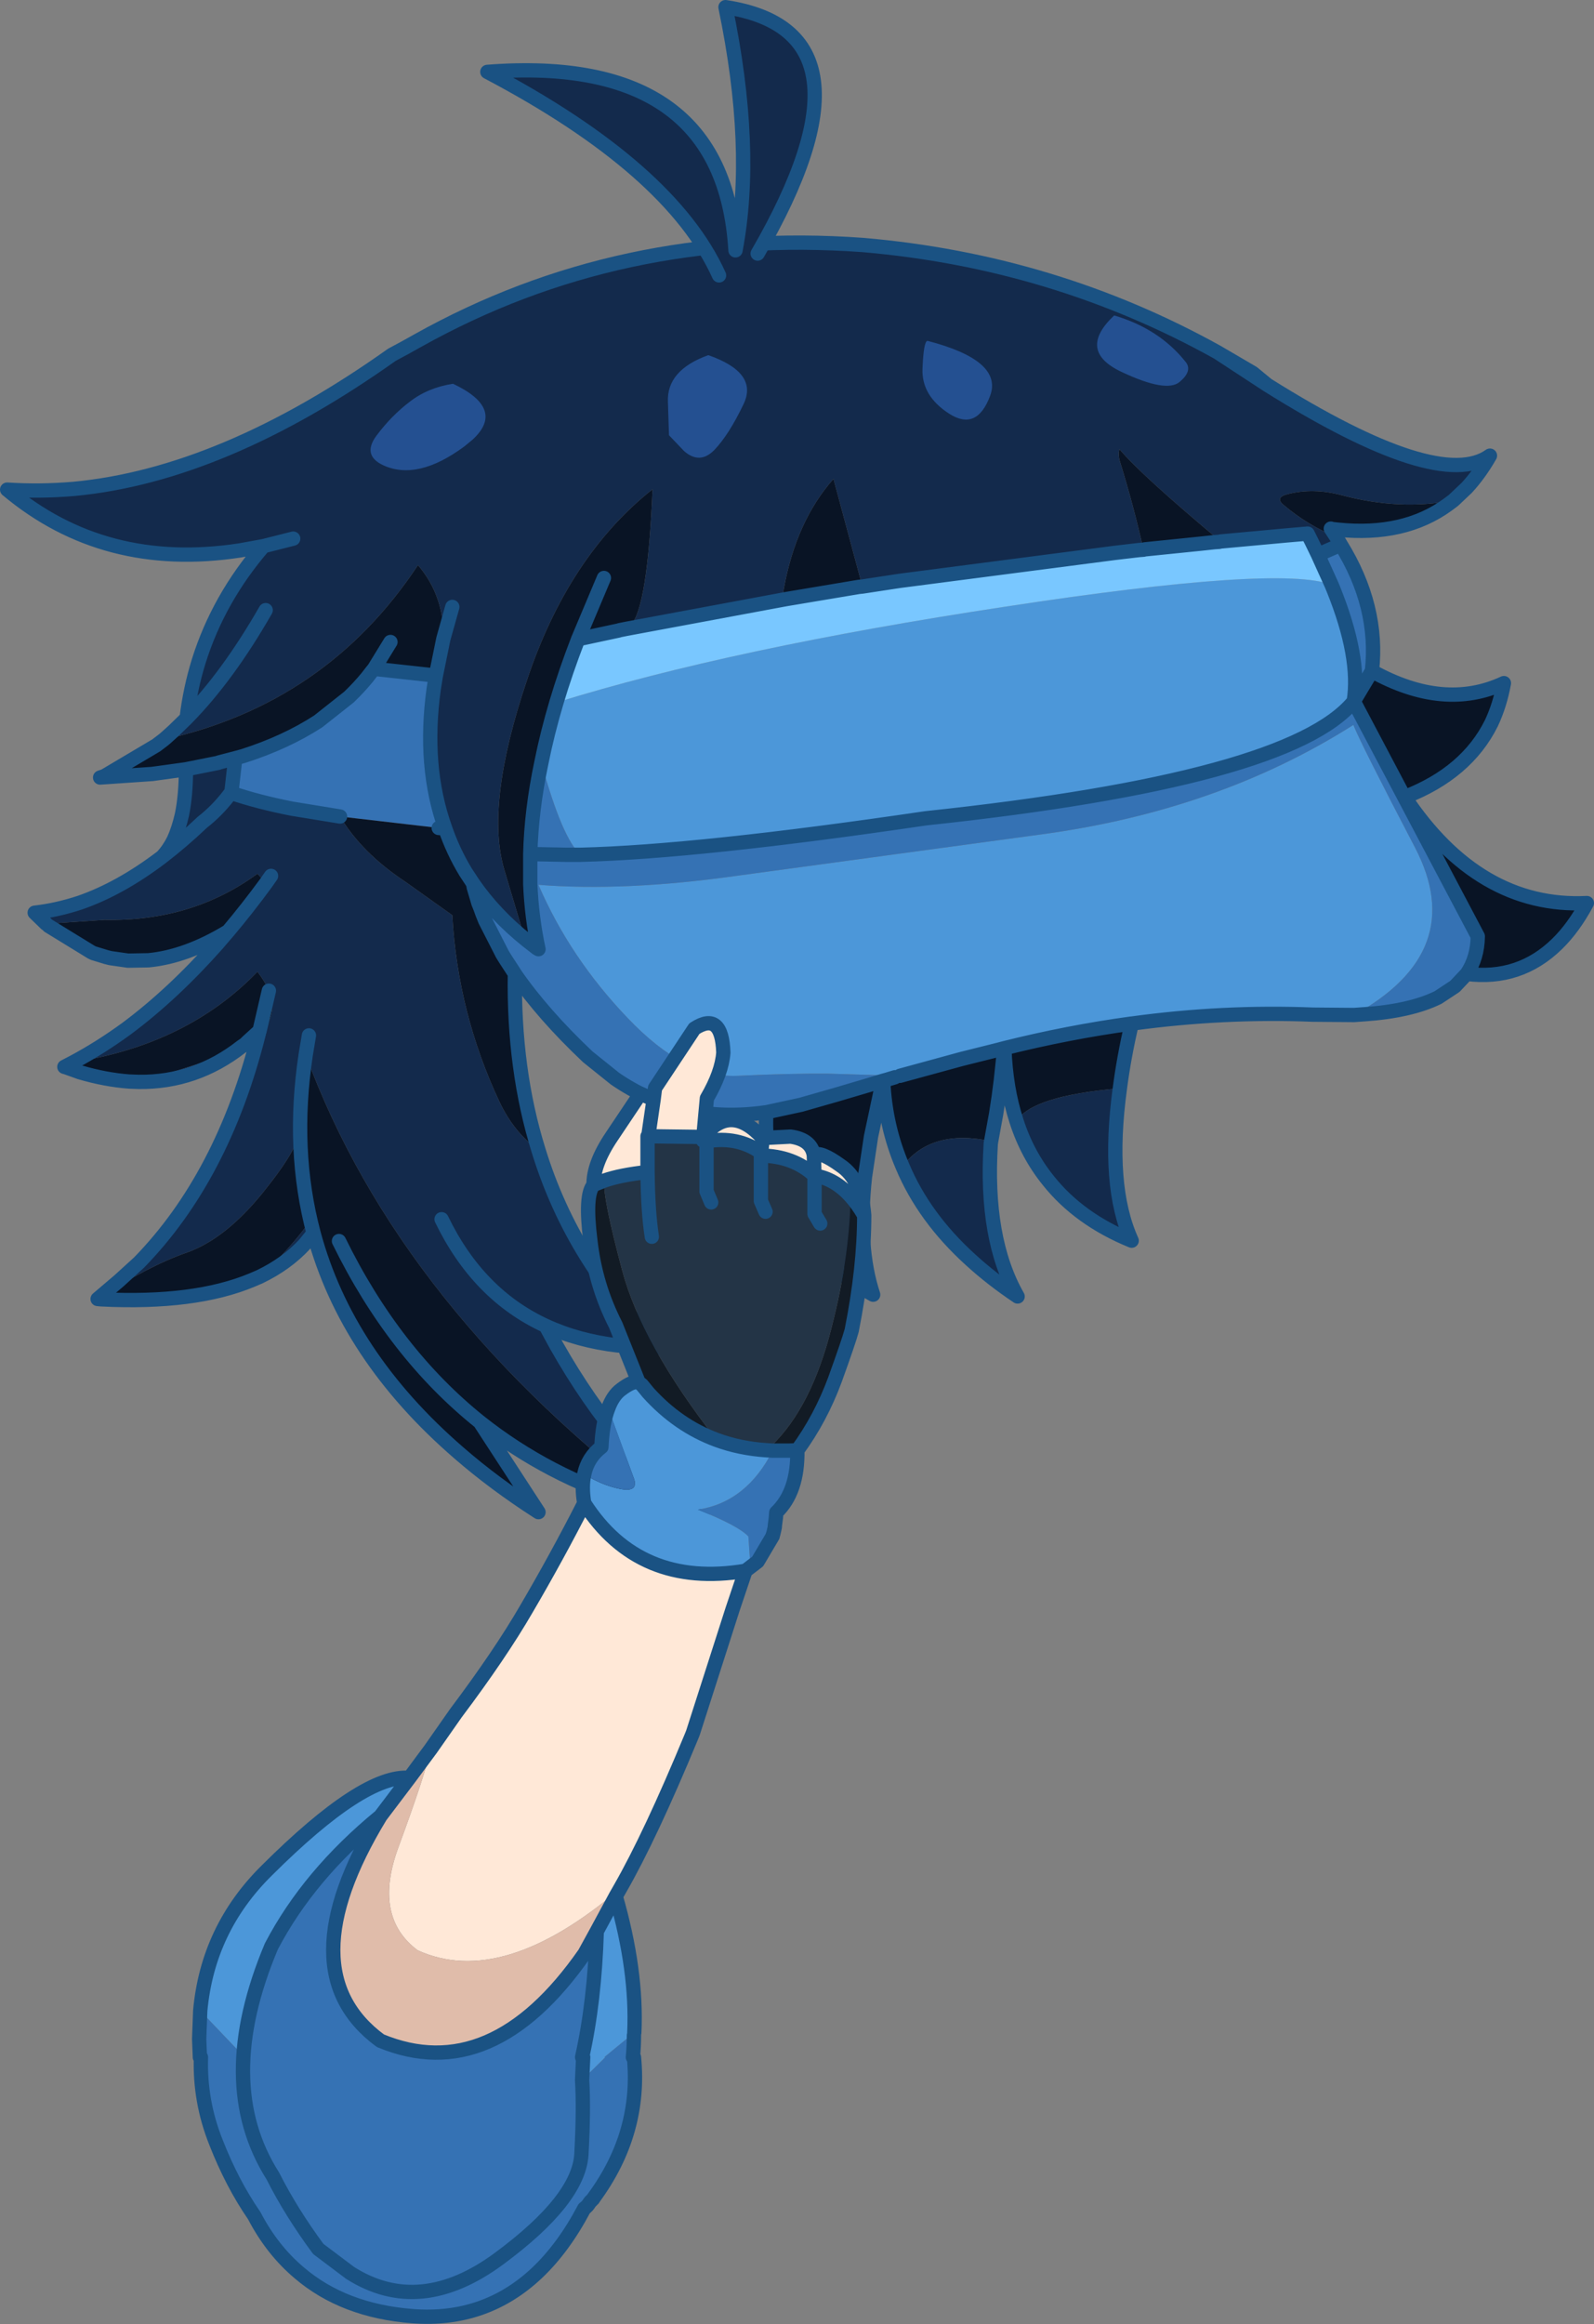 <?xml version="1.0" encoding="UTF-8" standalone="no"?>
<svg xmlns:xlink="http://www.w3.org/1999/xlink" height="324.9px" width="222.9px" xmlns="http://www.w3.org/2000/svg">
  <rect width="100%" height="100%" fill="#808080" stroke="none"/>
  <g transform="matrix(1.0, 0.0, 0.0, 1.0, 130.35, 363.25)">
    <path d="M46.85 -309.45 L39.9 -314.0 44.85 -311.1 46.85 -309.45 M-98.35 -252.05 L-98.05 -252.45 -98.0 -252.4 -98.35 -252.05" fill="#cccccc" fill-rule="evenodd" stroke="none"/>
    <path d="M29.55 -286.4 L29.75 -286.45 37.6 -287.25 39.45 -287.45 40.15 -287.5 40.35 -287.55 49.6 -288.4 52.5 -288.65 52.65 -288.35 26.5 -286.05 25.5 -285.95 28.9 -286.35 29.55 -286.4 M55.85 -281.5 L56.1 -280.9 Q59.95 -271.35 58.95 -265.2 50.0 -254.25 -0.9 -248.85 -32.8 -244.15 -49.15 -243.75 -51.7 -245.95 -54.65 -256.6 -53.0 -264.85 -49.5 -273.9 L-48.75 -274.05 -43.85 -275.1 -43.7 -275.15 -43.85 -275.1 -49.7 -273.35 Q-51.3 -269.15 -52.5 -265.05 -28.05 -272.65 10.3 -278.45 48.6 -284.3 55.85 -281.5 M59.0 -221.35 L53.25 -221.4 Q40.7 -221.9 27.9 -220.15 L27.85 -220.15 Q19.05 -218.95 10.05 -216.7 L9.3 -216.5 4.1 -215.2 -4.5 -212.85 -14.45 -213.15 Q-19.85 -213.2 -27.2 -212.85 -34.55 -212.5 -42.55 -220.9 -50.65 -229.35 -55.05 -239.55 -43.0 -238.6 -27.4 -240.8 L14.9 -246.55 Q39.9 -249.85 58.9 -261.9 60.0 -259.15 67.55 -244.7 75.05 -230.25 59.0 -221.35" fill="#4c97d9" fill-rule="evenodd" stroke="none"/>
    <path d="M40.35 -287.55 Q29.1 -296.95 26.2 -300.45 25.95 -299.8 26.25 -298.75 28.15 -292.65 29.55 -286.4 L28.9 -286.35 25.5 -285.95 -4.5 -282.05 -5.5 -281.9 -9.75 -281.25 -13.8 -296.3 Q-19.05 -290.35 -20.75 -280.9 L-20.95 -279.4 -42.7 -275.35 -42.15 -275.85 Q-39.8 -278.3 -39.1 -294.85 -50.9 -285.5 -56.7 -268.05 -62.55 -250.65 -59.8 -241.55 L-56.95 -232.0 -56.65 -231.75 Q-61.2 -235.4 -64.2 -239.75 L-65.25 -241.35 Q-67.0 -244.25 -68.1 -247.45 -71.2 -256.1 -69.7 -266.95 L-69.4 -267.85 Q-68.4 -271.1 -68.35 -273.95 -68.2 -279.9 -71.9 -284.25 -84.7 -264.9 -107.45 -259.85 L-107.1 -260.15 -106.05 -261.1 -104.25 -262.85 Q-103.75 -267.0 -102.55 -270.85 -99.8 -279.6 -93.5 -286.9 L-96.8 -286.3 Q-115.75 -283.4 -129.35 -294.8 -124.8 -294.5 -120.05 -294.9 -99.2 -296.85 -75.55 -313.65 -73.75 -314.6 -71.9 -315.65 -43.65 -331.45 -9.7 -329.0 17.05 -326.7 39.9 -314.0 L46.85 -309.45 Q70.85 -294.4 78.0 -299.55 76.55 -297.0 74.75 -295.05 L72.9 -293.3 Q65.45 -291.85 57.35 -294.0 53.25 -295.1 49.65 -294.15 47.9 -293.7 49.15 -292.65 52.6 -289.75 56.5 -288.2 L57.15 -287.1 53.95 -285.7 53.1 -287.45 52.65 -288.35 52.5 -288.65 49.6 -288.4 40.35 -287.55 M-89.35 -287.95 L-93.5 -286.9 -89.35 -287.95 M26.25 -211.1 Q24.4 -197.5 27.9 -189.8 20.55 -192.8 16.25 -198.2 13.3 -201.85 11.8 -206.5 13.9 -210.05 26.25 -211.1 M8.25 -203.7 L8.2 -203.4 Q7.35 -190.05 11.95 -182.0 8.3 -184.45 5.35 -187.15 -1.15 -193.05 -4.15 -200.2 -0.1 -205.5 8.25 -203.7 M-9.4 -198.7 Q-10.45 -188.9 -8.25 -182.25 -13.65 -185.25 -17.1 -189.2 -20.15 -192.65 -21.65 -196.85 L-9.45 -198.05 -9.4 -198.7 M-55.05 -202.45 Q-50.15 -186.5 -37.85 -174.85 L-43.95 -175.15 Q-49.5 -175.8 -54.05 -177.9 L-52.55 -175.15 Q-43.75 -159.6 -31.85 -150.85 L-36.7 -151.8 Q-74.5 -180.15 -87.6 -215.8 -89.6 -202.5 -86.5 -190.85 L-87.75 -189.3 Q-90.3 -186.55 -94.05 -184.75 -90.8 -187.65 -88.0 -191.2 L-86.95 -192.65 Q-88.55 -199.6 -88.35 -207.1 -89.0 -206.9 -88.7 -204.9 -88.45 -202.9 -93.65 -196.45 -98.85 -190.05 -104.2 -188.15 -109.55 -186.3 -116.7 -181.65 L-113.7 -184.2 -110.9 -186.75 Q-99.2 -198.75 -94.2 -218.6 -91.35 -221.25 -92.75 -224.75 -93.3 -226.05 -94.35 -227.4 -104.2 -217.2 -120.1 -214.75 -116.35 -216.75 -112.65 -219.45 -106.2 -224.25 -99.95 -231.3 L-99.4 -231.95 -94.7 -237.0 Q-89.65 -242.45 -93.15 -239.8 L-94.35 -241.1 Q-103.5 -234.4 -115.7 -234.65 L-123.9 -234.1 -125.5 -235.65 Q-122.4 -236.0 -119.2 -237.05 -113.55 -239.0 -107.7 -243.45 -106.75 -244.45 -106.05 -245.85 -105.35 -247.4 -104.9 -249.4 -104.35 -252.1 -104.35 -255.7 L-99.85 -256.6 -99.75 -256.65 -97.45 -257.25 -98.0 -252.4 -98.05 -252.45 -98.35 -252.05 Q-100.0 -249.9 -102.05 -248.3 -104.9 -245.6 -107.7 -243.45 -104.9 -245.6 -102.05 -248.3 -100.0 -249.9 -98.35 -252.05 L-98.0 -252.4 Q-94.35 -251.15 -89.55 -250.2 L-82.8 -249.1 Q-79.75 -244.0 -73.7 -240.0 L-67.1 -235.3 Q-66.35 -221.65 -60.5 -209.2 -58.45 -204.9 -55.05 -202.45 M4.1 -215.2 Q-1.05 -213.35 -6.35 -212.3 L-5.2 -212.65 -4.5 -212.85 4.1 -215.2 M-67.1 -278.4 L-68.35 -273.95 -67.1 -278.4 M-85.85 -262.4 Q-90.4 -259.45 -96.35 -257.55 -91.05 -259.5 -85.95 -262.35 L-85.85 -262.4 M-93.2 -277.95 Q-98.5 -268.7 -104.25 -262.85 -98.5 -268.7 -93.2 -277.95 M-92.45 -240.8 L-93.15 -239.8 -92.45 -240.8 M-87.15 -218.5 L-87.6 -215.8 -87.15 -218.5 M-110.95 -212.0 Q-105.55 -213.5 -100.35 -215.3 -98.15 -216.05 -96.55 -216.95 -103.0 -211.9 -110.95 -212.0 M-68.6 -192.8 Q-63.5 -182.25 -54.05 -177.9 -63.5 -182.25 -68.6 -192.8" fill="#132a4c" fill-rule="evenodd" stroke="none"/>
    <path d="M53.95 -285.7 L57.15 -287.1 Q62.5 -278.45 61.5 -269.45 L58.95 -265.2 Q59.95 -271.35 56.1 -280.9 L55.85 -281.5 53.95 -285.7 M-54.65 -256.6 Q-51.7 -245.95 -49.15 -243.75 -32.8 -244.15 -0.9 -248.85 50.0 -254.25 58.95 -265.2 L66.0 -251.85 76.3 -232.35 Q76.25 -229.3 74.75 -227.1 L73.1 -225.35 70.75 -223.8 Q66.9 -221.9 60.4 -221.45 L60.35 -221.45 59.0 -221.35 Q75.05 -230.25 67.55 -244.7 60.0 -259.15 58.9 -261.9 39.9 -249.85 14.9 -246.55 L-27.4 -240.8 Q-43.0 -238.6 -55.05 -239.55 -50.65 -229.35 -42.55 -220.9 -34.55 -212.5 -27.2 -212.85 -19.85 -213.2 -14.45 -213.15 L-4.5 -212.85 -5.2 -212.65 -6.35 -212.3 -6.9 -212.15 -9.05 -211.5 -13.45 -210.2 -18.35 -208.8 -23.2 -207.75 -23.25 -207.75 Q-35.05 -206.05 -44.35 -212.45 L-48.15 -215.5 Q-54.4 -221.4 -58.35 -227.1 L-58.4 -227.2 -59.7 -229.2 -59.65 -229.15 -60.1 -229.85 -62.5 -234.55 -62.9 -235.55 -63.15 -236.25 -63.45 -237.0 -64.1 -239.2 -64.2 -239.75 Q-61.2 -235.4 -56.65 -231.75 L-55.3 -230.7 -55.05 -230.55 Q-56.0 -234.95 -56.2 -239.65 L-56.2 -243.85 Q-56.05 -249.95 -54.65 -256.6 M-98.0 -252.4 L-97.45 -257.25 -96.35 -257.55 Q-90.4 -259.45 -85.85 -262.4 L-81.55 -265.8 -81.45 -265.9 Q-80.15 -267.15 -79.0 -268.55 L-78.3 -269.45 -78.05 -269.75 -69.4 -268.8 -69.7 -266.95 Q-71.2 -256.1 -68.1 -247.45 L-69.0 -247.5 -82.8 -249.1 -89.55 -250.2 Q-94.35 -251.15 -98.0 -252.4 M-56.2 -243.85 L-51.2 -243.75 -49.15 -243.75 -51.2 -243.75 -56.2 -243.85" fill="#3572b4" fill-rule="evenodd" stroke="none"/>
    <path d="M52.65 -288.35 L53.1 -287.45 53.95 -285.7 55.85 -281.5 Q48.6 -284.3 10.3 -278.45 -28.05 -272.65 -52.5 -265.05 -51.3 -269.15 -49.7 -273.35 L-43.85 -275.1 -43.7 -275.15 -43.2 -275.25 -42.7 -275.35 -20.95 -279.4 -20.4 -279.5 -10.25 -281.2 -9.75 -281.25 -5.5 -281.9 -4.5 -282.05 25.5 -285.95 26.5 -286.05 52.65 -288.35" fill="#79c7ff" fill-rule="evenodd" stroke="none"/>
    <path d="M29.55 -286.4 Q28.15 -292.65 26.25 -298.75 25.95 -299.8 26.2 -300.45 29.1 -296.95 40.35 -287.55 L40.15 -287.5 39.45 -287.45 37.6 -287.25 29.75 -286.45 29.55 -286.4 M56.5 -288.2 Q52.6 -289.75 49.15 -292.65 47.9 -293.7 49.65 -294.15 53.25 -295.1 57.35 -294.0 65.45 -291.85 72.9 -293.3 L72.1 -292.7 Q66.0 -288.25 56.75 -289.2 L55.8 -289.3 55.75 -289.35 56.5 -288.2 M72.1 -292.7 L72.9 -293.3 72.1 -292.7 M58.95 -265.2 L61.5 -269.45 61.55 -269.4 Q71.6 -263.85 79.95 -267.75 79.4 -264.7 78.2 -262.15 74.75 -255.2 66.15 -251.85 L66.05 -251.85 Q76.45 -236.25 91.55 -237.0 89.7 -233.55 87.4 -231.3 82.15 -226.15 74.75 -227.1 76.25 -229.3 76.3 -232.35 L66.0 -251.85 58.95 -265.2 M-43.7 -275.15 L-43.85 -275.1 -48.75 -274.05 -49.5 -273.9 Q-53.0 -264.85 -54.65 -256.6 -56.05 -249.95 -56.2 -243.85 L-56.2 -239.65 Q-56.0 -234.95 -55.05 -230.55 L-55.3 -230.7 -56.65 -231.75 -56.95 -232.0 -59.8 -241.55 Q-62.55 -250.65 -56.7 -268.05 -50.9 -285.5 -39.1 -294.85 -39.8 -278.3 -42.15 -275.85 L-42.7 -275.35 -43.2 -275.25 -43.7 -275.15 M66.15 -251.85 L66.0 -251.85 66.15 -251.85 M27.9 -220.15 Q26.8 -215.35 26.25 -211.1 13.9 -210.05 11.8 -206.5 10.3 -211.1 10.1 -216.7 L10.05 -216.35 9.6 -212.15 9.3 -209.85 8.95 -207.55 8.85 -207.0 8.25 -203.7 Q-0.1 -205.5 -4.15 -200.2 -6.55 -205.8 -6.85 -212.15 L-7.0 -211.55 -7.2 -210.7 -8.55 -204.35 -9.4 -198.7 -9.45 -198.05 -21.65 -196.85 Q-23.45 -201.8 -23.2 -207.75 L-18.35 -208.8 -13.45 -210.2 -9.05 -211.5 -6.9 -212.15 -6.35 -212.3 Q-1.05 -213.35 4.1 -215.2 L9.3 -216.5 10.05 -216.7 10.05 -216.35 10.05 -216.7 Q19.05 -218.95 27.85 -220.15 L27.9 -220.15 M-58.35 -227.1 Q-58.55 -213.7 -55.05 -202.45 -58.45 -204.9 -60.5 -209.2 -66.35 -221.65 -67.1 -235.3 L-73.7 -240.0 Q-79.75 -244.0 -82.8 -249.1 L-69.0 -247.5 -68.1 -247.45 Q-67.0 -244.25 -65.25 -241.35 L-64.2 -239.75 -64.1 -239.2 -63.45 -237.0 -63.15 -236.25 -62.9 -235.55 -62.5 -234.55 -60.1 -229.85 -59.65 -229.15 -59.7 -229.2 -58.4 -227.2 -58.35 -227.1 M-7.0 -211.55 L-6.9 -212.15 -7.0 -211.55 M-104.35 -255.7 L-109.05 -255.05 -116.35 -254.55 -116.05 -254.65 -115.75 -254.75 -108.5 -259.05 -107.5 -259.85 -107.45 -259.85 Q-84.7 -264.9 -71.9 -284.25 -68.2 -279.9 -68.35 -273.95 -68.4 -271.1 -69.4 -267.85 L-69.7 -266.95 -69.4 -268.8 -78.05 -269.75 -78.3 -269.45 -79.0 -268.55 Q-80.15 -267.15 -81.45 -265.9 L-81.55 -265.8 -85.85 -262.4 -85.95 -262.35 Q-91.05 -259.5 -96.35 -257.55 L-97.45 -257.25 -99.75 -256.65 -99.75 -257.6 -99.85 -256.6 -104.35 -255.7 M-107.45 -259.85 L-108.5 -259.05 -107.45 -259.85 M-69.4 -268.8 L-68.35 -273.95 -69.4 -268.8 M-123.9 -234.1 L-115.7 -234.65 Q-103.5 -234.4 -94.35 -241.1 L-93.15 -239.8 Q-89.65 -242.45 -94.7 -237.0 L-99.4 -231.95 -99.95 -231.3 -99.4 -231.95 -98.45 -233.05 Q-95.75 -236.25 -93.15 -239.8 -95.75 -236.25 -98.45 -233.05 -104.3 -229.5 -109.6 -229.0 L-112.45 -228.95 -114.9 -229.3 -115.5 -229.45 -117.3 -230.0 -117.5 -230.1 -117.6 -230.15 -123.55 -233.8 -123.9 -234.1 M-120.1 -214.75 Q-104.2 -217.2 -94.35 -227.4 -93.3 -226.05 -92.75 -224.75 -91.35 -221.25 -94.2 -218.6 L-94.1 -219.0 -94.2 -218.6 -94.1 -219.0 -94.05 -219.15 -95.75 -217.6 -96.1 -217.25 -96.55 -216.95 -96.1 -217.25 -96.5 -216.95 -96.55 -216.95 Q-98.15 -216.05 -100.35 -215.3 -105.55 -213.5 -110.95 -212.0 L-112.3 -212.05 Q-115.65 -212.3 -119.2 -213.35 L-121.15 -214.05 -121.35 -214.1 -120.1 -214.75 M-116.7 -181.65 Q-109.55 -186.3 -104.2 -188.15 -98.85 -190.05 -93.65 -196.45 -88.45 -202.9 -88.7 -204.9 -89.0 -206.9 -88.35 -207.1 -88.55 -199.6 -86.95 -192.65 L-88.0 -191.2 Q-90.8 -187.65 -94.05 -184.75 L-95.1 -184.3 Q-103.1 -180.95 -116.2 -181.6 L-116.7 -181.65 M-86.5 -190.85 Q-89.6 -202.5 -87.6 -215.8 -74.5 -180.15 -36.7 -151.8 L-41.5 -153.1 Q-53.75 -156.9 -63.25 -164.45 L-55.05 -151.85 Q-61.2 -155.8 -66.15 -160.1 -81.9 -173.7 -86.5 -190.85 M-92.75 -224.75 L-94.05 -219.15 -92.75 -224.75 M-20.95 -279.4 L-20.75 -280.9 Q-19.05 -290.35 -13.8 -296.3 L-9.75 -281.25 -10.25 -281.2 -20.4 -279.5 -20.95 -279.4 M-78.05 -269.75 L-75.75 -273.5 -78.05 -269.75 M-45.9 -282.45 L-49.5 -273.9 -45.9 -282.45 M-60.1 -229.85 L-59.7 -229.2 -60.1 -229.85 M-82.95 -189.75 Q-75.25 -174.05 -63.25 -164.45 -75.25 -174.05 -82.95 -189.75 M-94.05 -184.75 L-95.1 -184.3 -94.05 -184.75" fill="#091425" fill-rule="evenodd" stroke="none"/>
    <path d="M29.55 -286.4 L29.75 -286.45 37.6 -287.25 39.45 -287.45 40.15 -287.5 M40.35 -287.55 L49.6 -288.4 52.5 -288.65 52.65 -288.35 53.1 -287.45 53.95 -285.7 57.15 -287.1 56.5 -288.2 55.75 -289.35 55.8 -289.3 56.75 -289.2 Q66.0 -288.25 72.1 -292.7 L72.9 -293.3 74.75 -295.05 Q76.55 -297.0 78.0 -299.55 70.85 -294.4 46.85 -309.45 L39.9 -314.0 Q17.05 -326.7 -9.7 -329.0 -43.65 -331.45 -71.9 -315.65 -73.75 -314.6 -75.55 -313.65 -99.2 -296.85 -120.05 -294.9 -124.8 -294.5 -129.35 -294.8 -115.75 -283.4 -96.8 -286.3 L-93.5 -286.9 -89.35 -287.95 M39.9 -314.0 L44.85 -311.1 46.85 -309.45 M55.85 -281.5 L56.1 -280.9 Q59.95 -271.35 58.95 -265.2 L61.5 -269.45 Q62.5 -278.45 57.15 -287.1 M53.95 -285.7 L55.85 -281.5 M-43.7 -275.15 L-43.85 -275.1 -48.75 -274.05 -49.5 -273.9 Q-53.0 -264.85 -54.65 -256.6 -56.05 -249.95 -56.2 -243.85 L-56.2 -239.65 Q-56.0 -234.95 -55.05 -230.55 L-55.3 -230.7 -56.65 -231.75 Q-61.2 -235.4 -64.2 -239.75 L-64.1 -239.2 -63.45 -237.0 -63.15 -236.25 -62.9 -235.55 -62.5 -234.55 -60.1 -229.85 -59.7 -229.2 -58.4 -227.2 -58.35 -227.1 Q-58.55 -213.7 -55.05 -202.45 -50.15 -186.5 -37.85 -174.85 L-43.95 -175.15 Q-49.5 -175.8 -54.05 -177.9 L-52.55 -175.15 Q-43.75 -159.6 -31.85 -150.85 L-36.7 -151.8 -31.0 -147.7 M-49.15 -243.75 Q-32.8 -244.15 -0.9 -248.85 50.0 -254.25 58.95 -265.2 L66.0 -251.85 66.15 -251.85 Q74.75 -255.2 78.2 -262.15 79.4 -264.7 79.95 -267.75 71.6 -263.85 61.55 -269.4 L61.5 -269.45 M66.15 -251.85 L66.05 -251.85 Q76.45 -236.25 91.55 -237.0 89.7 -233.55 87.4 -231.3 82.15 -226.15 74.75 -227.1 L73.1 -225.35 70.75 -223.8 Q66.9 -221.9 60.4 -221.45 L60.35 -221.45 59.0 -221.35 53.25 -221.4 Q40.7 -221.9 27.9 -220.15 26.8 -215.35 26.25 -211.1 24.4 -197.5 27.9 -189.8 20.55 -192.8 16.25 -198.2 13.3 -201.85 11.8 -206.5 10.3 -211.1 10.1 -216.7 L10.05 -216.35 9.6 -212.15 9.3 -209.85 8.95 -207.55 8.85 -207.0 8.25 -203.7 8.2 -203.4 Q7.35 -190.05 11.95 -182.0 8.3 -184.45 5.35 -187.15 -1.15 -193.05 -4.15 -200.2 -6.55 -205.8 -6.85 -212.15 L-7.0 -211.55 -7.2 -210.7 -8.55 -204.35 -9.4 -198.7 Q-10.45 -188.9 -8.25 -182.25 -13.65 -185.25 -17.1 -189.2 -20.15 -192.65 -21.65 -196.85 -23.45 -201.8 -23.2 -207.75 L-23.25 -207.75 Q-35.05 -206.05 -44.35 -212.45 L-48.15 -215.5 Q-54.4 -221.4 -58.35 -227.1 M25.5 -285.95 L28.9 -286.35 29.55 -286.4 M10.05 -216.7 L9.3 -216.5 4.1 -215.2 -4.5 -212.85 M-6.35 -212.3 L-6.9 -212.15 -7.0 -211.55 M10.05 -216.35 L10.05 -216.7 Q19.05 -218.95 27.85 -220.15 L27.9 -220.15 M66.0 -251.85 L76.3 -232.35 Q76.25 -229.3 74.75 -227.1 M-107.45 -259.85 L-107.1 -260.15 -106.05 -261.1 -104.25 -262.85 Q-103.75 -267.0 -102.55 -270.85 -99.8 -279.6 -93.5 -286.9 M-104.35 -255.7 L-109.05 -255.05 -116.35 -254.55 -116.05 -254.65 -115.75 -254.75 -108.5 -259.05 -107.45 -259.85 M-68.35 -273.95 L-67.1 -278.4 M-104.35 -255.7 Q-104.35 -252.1 -104.9 -249.4 -105.35 -247.4 -106.05 -245.85 -106.75 -244.45 -107.7 -243.45 -104.9 -245.6 -102.05 -248.3 -100.0 -249.9 -98.35 -252.05 L-98.05 -252.45 -98.0 -252.4 -97.45 -257.25 -99.75 -256.65 -99.85 -256.6 -104.35 -255.7 M-69.7 -266.95 L-69.4 -268.8 -78.05 -269.75 -78.3 -269.45 -79.0 -268.55 Q-80.15 -267.15 -81.45 -265.9 L-81.55 -265.8 -85.85 -262.4 Q-90.4 -259.45 -96.35 -257.55 L-97.45 -257.25 M-98.0 -252.4 L-98.35 -252.05 M-98.0 -252.4 Q-94.35 -251.15 -89.55 -250.2 L-82.8 -249.1 M-69.0 -247.5 L-68.1 -247.45 Q-71.2 -256.1 -69.7 -266.95 M-68.35 -273.95 L-69.4 -268.8 M-104.25 -262.85 Q-98.5 -268.7 -93.2 -277.95 M-107.7 -243.45 Q-113.55 -239.0 -119.2 -237.05 -122.4 -236.0 -125.5 -235.65 L-123.9 -234.1 M-93.15 -239.8 L-92.45 -240.8 M-99.4 -231.95 L-99.95 -231.3 Q-106.2 -224.25 -112.65 -219.45 -116.35 -216.75 -120.1 -214.75 L-121.35 -214.1 -121.15 -214.05 -119.2 -213.35 Q-115.65 -212.3 -112.3 -212.05 L-110.95 -212.0 Q-103.0 -211.9 -96.55 -216.95 L-96.1 -217.25 -95.75 -217.6 -94.05 -219.15 -92.75 -224.75 M-94.2 -218.6 Q-99.2 -198.75 -110.9 -186.75 L-113.7 -184.2 -116.7 -181.65 -116.2 -181.6 Q-103.1 -180.95 -95.1 -184.3 L-94.05 -184.75 Q-90.3 -186.55 -87.75 -189.3 L-86.5 -190.85 Q-89.6 -202.5 -87.6 -215.8 L-87.15 -218.5 M-98.45 -233.05 L-99.4 -231.95 M-93.15 -239.8 Q-95.75 -236.25 -98.45 -233.05 -104.3 -229.5 -109.6 -229.0 L-112.45 -228.95 -114.9 -229.3 -115.5 -229.45 -117.3 -230.0 -117.5 -230.1 -117.6 -230.15 -123.55 -233.8 M-94.1 -219.0 L-94.2 -218.6 M-94.1 -219.0 L-94.05 -219.15 M-9.75 -281.25 L-5.5 -281.9 -4.5 -282.05 25.5 -285.95 M-20.95 -279.4 L-20.4 -279.5 -10.25 -281.2 -9.75 -281.25 M-42.7 -275.35 L-20.95 -279.4 M-43.7 -275.15 L-43.2 -275.25 -42.7 -275.35 M-49.5 -273.9 L-45.9 -282.45 M-75.75 -273.5 L-78.05 -269.75 M-49.15 -243.75 L-51.2 -243.75 -56.2 -243.85 M-68.1 -247.45 Q-67.0 -244.25 -65.25 -241.35 L-64.2 -239.75 M-6.9 -212.15 L-9.05 -211.5 -13.45 -210.2 -18.35 -208.8 -23.2 -207.75 M-5.2 -212.65 L-6.35 -212.3 M-54.05 -177.9 Q-63.5 -182.25 -68.6 -192.8 M-36.7 -151.8 L-41.5 -153.1 Q-53.75 -156.9 -63.25 -164.45 L-55.05 -151.85 Q-61.2 -155.8 -66.15 -160.1 -81.9 -173.7 -86.5 -190.85 M-63.25 -164.45 Q-75.25 -174.05 -82.95 -189.75" fill="none" stroke="#1a5283" stroke-linecap="round" stroke-linejoin="round" stroke-width="2.0"/>
    <path d="M25.45 -319.15 Q31.75 -317.3 35.45 -312.65 36.45 -311.4 34.6 -309.85 32.75 -308.3 26.5 -311.25 20.2 -314.2 25.45 -319.15 M-0.65 -315.6 Q9.95 -312.85 8.1 -307.9 6.25 -302.95 2.4 -305.4 -1.5 -307.9 -1.35 -311.7 -1.2 -315.55 -0.65 -315.6 M-67.0 -309.6 Q-59.6 -306.1 -64.25 -301.8 L-65.4 -300.85 Q-71.95 -296.0 -76.75 -298.2 -79.75 -299.6 -77.7 -302.35 -75.65 -305.1 -73.1 -307.05 -70.55 -309.05 -67.0 -309.6 M-31.3 -313.6 Q-24.3 -311.15 -26.35 -306.8 -28.4 -302.5 -30.45 -300.35 -32.5 -298.25 -34.7 -300.2 L-36.8 -302.4 -36.95 -307.05 Q-37.15 -311.5 -31.3 -313.6" fill="#245091" fill-rule="evenodd" stroke="none"/>
    <path d="M-24.4 -327.8 L-29.8 -324.75 Q-36.55 -339.7 -62.2 -353.2 -29.15 -355.75 -27.5 -328.25 -24.8 -342.5 -28.9 -362.25 -6.45 -358.85 -24.4 -327.8" fill="#132a4c" fill-rule="evenodd" stroke="none"/>
    <path d="M-24.4 -327.8 Q-6.45 -358.85 -28.9 -362.25 -24.8 -342.5 -27.5 -328.25 -29.15 -355.75 -62.2 -353.2 -36.55 -339.7 -29.8 -324.75" fill="none" stroke="#1a5283" stroke-linecap="round" stroke-linejoin="round" stroke-width="2.0"/>
    <path d="M-24.4 -144.95 L-26.1 -143.65 Q-41.0 -141.15 -48.65 -153.1 -49.05 -155.4 -48.65 -157.15 -46.15 -155.6 -43.65 -155.1 -41.15 -154.6 -41.65 -156.4 L-45.3 -166.35 Q-44.65 -168.15 -43.5 -169.0 -41.85 -170.25 -41.05 -170.0 L-40.6 -169.65 -39.7 -168.55 Q-35.55 -163.95 -30.15 -161.95 -26.9 -160.75 -23.15 -160.5 L-22.3 -160.45 Q-25.95 -153.25 -32.75 -152.2 -27.1 -149.95 -25.7 -148.45 L-25.4 -144.1 -24.4 -144.95 M-44.25 -98.15 Q-41.25 -87.75 -41.65 -79.1 L-45.85 -75.65 -45.7 -75.65 -48.95 -72.45 -48.8 -75.65 -48.95 -75.65 Q-47.2 -83.45 -46.9 -93.25 L-44.25 -98.15 M-102.35 -82.15 Q-101.3 -93.6 -93.05 -101.75 -79.5 -115.25 -73.1 -114.7 L-77.15 -109.35 Q-87.2 -101.1 -92.4 -91.15 -94.0 -88.15 -95.15 -84.95 -96.65 -80.9 -97.2 -76.75 L-102.35 -82.15" fill="#4c97d9" fill-rule="evenodd" stroke="none"/>
    <path d="M-45.85 -198.2 Q-43.55 -199.0 -39.8 -199.4 L-39.8 -203.9 -39.7 -204.4 -32.0 -204.3 -31.55 -204.3 -31.55 -203.7 Q-27.25 -204.45 -23.95 -202.15 L-23.95 -201.7 Q-19.4 -201.65 -16.45 -198.9 -13.65 -198.5 -11.4 -196.0 -11.55 -186.85 -14.45 -176.2 -17.4 -165.55 -23.15 -160.5 -26.9 -160.75 -30.15 -161.95 -40.6 -175.35 -43.35 -185.65 -46.1 -195.95 -45.85 -198.2 M-32.05 -203.8 L-32.0 -204.3 -32.05 -203.8 M-15.65 -192.2 L-16.45 -193.55 -16.45 -198.9 -16.45 -193.55 -15.65 -192.2 M-23.3 -193.85 L-23.95 -195.35 -23.95 -201.7 -23.95 -195.35 -23.3 -193.85 M-30.9 -195.15 L-31.55 -196.7 -31.55 -203.7 -31.55 -196.7 -30.9 -195.15 M-39.2 -190.35 Q-39.75 -193.95 -39.8 -199.4 -39.75 -193.95 -39.2 -190.35" fill="#233446" fill-rule="evenodd" stroke="none"/>
    <path d="M-47.35 -197.6 Q-47.4 -200.5 -44.85 -204.3 L-40.8 -210.35 -38.95 -209.55 -38.75 -211.15 -33.25 -219.45 Q-29.4 -221.95 -29.2 -216.1 -29.4 -213.3 -31.5 -209.7 L-32.0 -204.3 Q-28.2 -209.1 -23.7 -204.15 L-19.8 -204.35 Q-16.9 -203.95 -16.55 -201.75 -15.7 -202.4 -12.8 -200.3 -9.9 -198.35 -9.5 -193.35 L-9.6 -193.5 Q-10.45 -194.95 -11.4 -196.0 -13.65 -198.5 -16.45 -198.9 -19.4 -201.65 -23.95 -201.7 L-23.95 -202.15 Q-27.25 -204.45 -31.55 -203.7 L-31.55 -204.3 -32.0 -204.3 -39.7 -204.4 -39.8 -204.4 -39.8 -203.9 -39.8 -199.4 Q-43.55 -199.0 -45.85 -198.2 L-47.35 -197.6 M-26.1 -143.65 L-27.9 -138.3 -33.45 -121.0 -33.65 -120.5 Q-39.4 -106.6 -43.65 -99.2 -60.1 -85.2 -71.95 -90.6 -78.25 -95.3 -74.6 -105.1 -70.95 -115.0 -70.1 -118.75 L-66.6 -123.75 Q-60.4 -132.0 -56.75 -138.3 -52.5 -145.55 -48.65 -153.1 -41.0 -141.15 -26.1 -143.65 M-38.95 -209.55 L-39.7 -204.4 -38.95 -209.55 M-23.7 -204.15 L-23.95 -201.7 -23.7 -204.15 M-16.45 -198.9 L-16.55 -201.75 -16.45 -198.9" fill="#ffe8d7" fill-rule="evenodd" stroke="none"/>
    <path d="M-43.65 -99.2 L-44.25 -98.15 -46.9 -93.25 -48.6 -90.15 Q-61.6 -71.5 -77.15 -77.95 -90.35 -87.65 -77.15 -109.35 L-73.1 -114.7 -70.1 -118.75 Q-70.95 -115.0 -74.6 -105.1 -78.25 -95.3 -71.95 -90.6 -60.1 -85.2 -43.65 -99.2" fill="#e0bcaa" fill-rule="evenodd" stroke="none"/>
    <path d="M-18.85 -160.5 Q-18.75 -154.7 -21.8 -151.8 L-21.85 -151.1 -22.0 -149.95 -22.0 -149.8 -22.05 -149.55 -22.15 -149.1 -22.25 -148.7 -22.3 -148.6 -22.3 -148.5 -24.4 -144.95 -25.4 -144.1 -25.7 -148.45 Q-27.1 -149.95 -32.75 -152.2 -25.95 -153.25 -22.3 -160.45 L-20.05 -160.45 -18.85 -160.5 M-41.65 -79.1 L-41.7 -78.7 Q-41.7 -77.15 -41.85 -75.65 L-41.7 -75.65 Q-40.65 -65.05 -47.35 -55.95 L-47.4 -55.85 -47.65 -55.6 -47.85 -55.4 -48.05 -55.1 -48.2 -54.9 -48.45 -54.65 -48.65 -54.5 Q-51.55 -49.0 -55.25 -45.5 -62.5 -38.65 -72.7 -39.45 -82.3 -40.2 -88.5 -45.5 -92.3 -48.7 -94.8 -53.5 -97.9 -58.0 -100.15 -63.75 -102.45 -69.5 -102.25 -75.65 L-102.4 -75.65 -102.4 -75.75 -102.5 -78.2 -102.35 -82.15 -97.2 -76.75 Q-96.65 -80.9 -95.15 -84.95 -94.0 -88.15 -92.4 -91.15 -100.45 -72.05 -92.2 -59.05 -89.65 -54.0 -85.85 -48.85 L-81.4 -45.5 Q-71.65 -39.3 -60.55 -47.5 -49.45 -55.7 -49.05 -62.05 -48.7 -68.45 -48.95 -72.45 -48.7 -68.45 -49.05 -62.05 -49.45 -55.7 -60.55 -47.5 -71.65 -39.3 -81.4 -45.5 L-85.85 -48.85 Q-89.65 -54.0 -92.2 -59.05 -100.45 -72.05 -92.4 -91.15 -87.2 -101.1 -77.15 -109.35 -90.35 -87.65 -77.15 -77.95 -61.6 -71.5 -48.6 -90.15 L-46.9 -93.25 Q-47.2 -83.45 -48.95 -75.65 L-48.8 -75.65 -48.95 -72.45 -45.7 -75.65 -45.85 -75.65 -41.65 -79.1 M-48.65 -157.15 Q-48.15 -159.5 -46.25 -160.95 -46.1 -164.3 -45.3 -166.35 L-41.65 -156.4 Q-41.15 -154.6 -43.65 -155.1 -46.15 -155.6 -48.65 -157.15" fill="#3572b4" fill-rule="evenodd" stroke="none"/>
    <path d="M-9.5 -193.35 Q-9.5 -186.05 -11.25 -177.25 -11.65 -175.75 -13.6 -170.35 -15.6 -164.95 -18.85 -160.5 L-20.05 -160.45 -22.3 -160.45 -23.15 -160.5 Q-17.4 -165.55 -14.45 -176.2 -11.55 -186.85 -11.4 -196.0 -10.45 -194.95 -9.6 -193.5 L-9.5 -193.35 M-41.05 -170.0 L-44.25 -178.0 Q-47.1 -183.55 -47.8 -189.85 -48.6 -196.2 -47.35 -197.6 L-45.85 -198.2 Q-46.1 -195.95 -43.35 -185.65 -40.6 -175.35 -30.15 -161.95 -35.55 -163.95 -39.7 -168.55 L-40.6 -169.65 -41.05 -170.0" fill="#121b25" fill-rule="evenodd" stroke="none"/>
    <path d="M-47.35 -197.6 Q-47.4 -200.5 -44.85 -204.3 L-40.8 -210.35 -38.95 -209.55 -38.75 -211.15 -33.25 -219.45 Q-29.4 -221.95 -29.2 -216.1 -29.4 -213.3 -31.5 -209.7 L-32.0 -204.3 Q-28.2 -209.1 -23.7 -204.15 L-19.8 -204.35 Q-16.9 -203.95 -16.55 -201.75 -15.7 -202.4 -12.8 -200.3 -9.9 -198.35 -9.5 -193.35 -9.5 -186.05 -11.25 -177.25 -11.65 -175.75 -13.6 -170.35 -15.6 -164.95 -18.85 -160.5 -18.75 -154.7 -21.8 -151.8 L-21.85 -151.1 -22.0 -149.95 -22.0 -149.8 -22.05 -149.55 -22.15 -149.1 -22.25 -148.7 -22.3 -148.6 -22.3 -148.5 -24.4 -144.95 -26.1 -143.65 -27.9 -138.3 -33.45 -121.0 -33.65 -120.5 Q-39.4 -106.6 -43.65 -99.2 L-44.25 -98.15 Q-41.25 -87.75 -41.65 -79.1 M-41.7 -78.7 Q-41.7 -77.15 -41.85 -75.65 M-41.7 -75.65 Q-40.65 -65.05 -47.35 -55.95 L-47.4 -55.85 -47.65 -55.6 -47.85 -55.4 -48.05 -55.1 -48.2 -54.9 -48.45 -54.65 -48.65 -54.5 Q-51.55 -49.0 -55.25 -45.5 -62.5 -38.65 -72.7 -39.45 -82.3 -40.2 -88.5 -45.5 -92.3 -48.7 -94.8 -53.5 -97.9 -58.0 -100.15 -63.75 -102.45 -69.5 -102.25 -75.65 M-102.4 -75.65 L-102.4 -75.75 -102.5 -78.2 -102.35 -82.15 Q-101.3 -93.6 -93.05 -101.75 -79.5 -115.25 -73.1 -114.7 L-70.1 -118.75 -66.6 -123.75 Q-60.4 -132.0 -56.75 -138.3 -52.5 -145.55 -48.65 -153.1 -49.05 -155.4 -48.65 -157.15 -48.15 -159.5 -46.25 -160.95 -46.1 -164.3 -45.3 -166.35 -44.65 -168.15 -43.5 -169.0 -41.85 -170.25 -41.05 -170.0 L-44.25 -178.0 Q-47.1 -183.55 -47.8 -189.85 -48.6 -196.2 -47.35 -197.6 L-45.85 -198.2 Q-43.55 -199.0 -39.8 -199.4 L-39.8 -203.9 -39.8 -204.4 -39.7 -204.4 -38.95 -209.55 M-32.0 -204.3 L-31.55 -204.3 -31.55 -203.7 Q-27.25 -204.45 -23.95 -202.15 L-23.95 -201.7 -23.7 -204.15 M-32.0 -204.3 L-32.05 -203.8 M-32.0 -204.3 L-39.7 -204.4 -39.8 -203.9 M-16.55 -201.75 L-16.45 -198.9 Q-13.65 -198.5 -11.4 -196.0 -10.45 -194.95 -9.6 -193.5 L-9.5 -193.35 M-23.95 -201.7 Q-19.4 -201.65 -16.45 -198.9 L-16.45 -193.55 -15.65 -192.2 M-31.55 -203.7 L-31.55 -196.7 -30.9 -195.15 M-23.95 -201.7 L-23.95 -195.35 -23.3 -193.85 M-22.3 -160.45 L-23.15 -160.5 Q-26.9 -160.75 -30.15 -161.95 -35.55 -163.95 -39.7 -168.55 L-40.6 -169.65 -41.05 -170.0 M-22.3 -160.45 L-20.05 -160.45 -18.85 -160.5 M-73.1 -114.7 L-77.15 -109.35 Q-90.35 -87.65 -77.15 -77.95 -61.6 -71.5 -48.6 -90.15 L-46.9 -93.25 -44.25 -98.15 M-26.1 -143.65 Q-41.0 -141.15 -48.65 -153.1 M-92.4 -91.15 Q-100.45 -72.05 -92.2 -59.05 -89.65 -54.0 -85.85 -48.85 L-81.4 -45.5 Q-71.65 -39.3 -60.55 -47.5 -49.45 -55.7 -49.05 -62.05 -48.7 -68.45 -48.95 -72.45 L-48.8 -75.65 M-48.95 -75.65 Q-47.2 -83.45 -46.9 -93.25 M-77.15 -109.35 Q-87.2 -101.1 -92.4 -91.15 M-39.8 -199.4 Q-39.75 -193.95 -39.2 -190.35" fill="none" stroke="#1a5283" stroke-linecap="round" stroke-linejoin="round" stroke-width="2.0"/>
  </g>
</svg>
